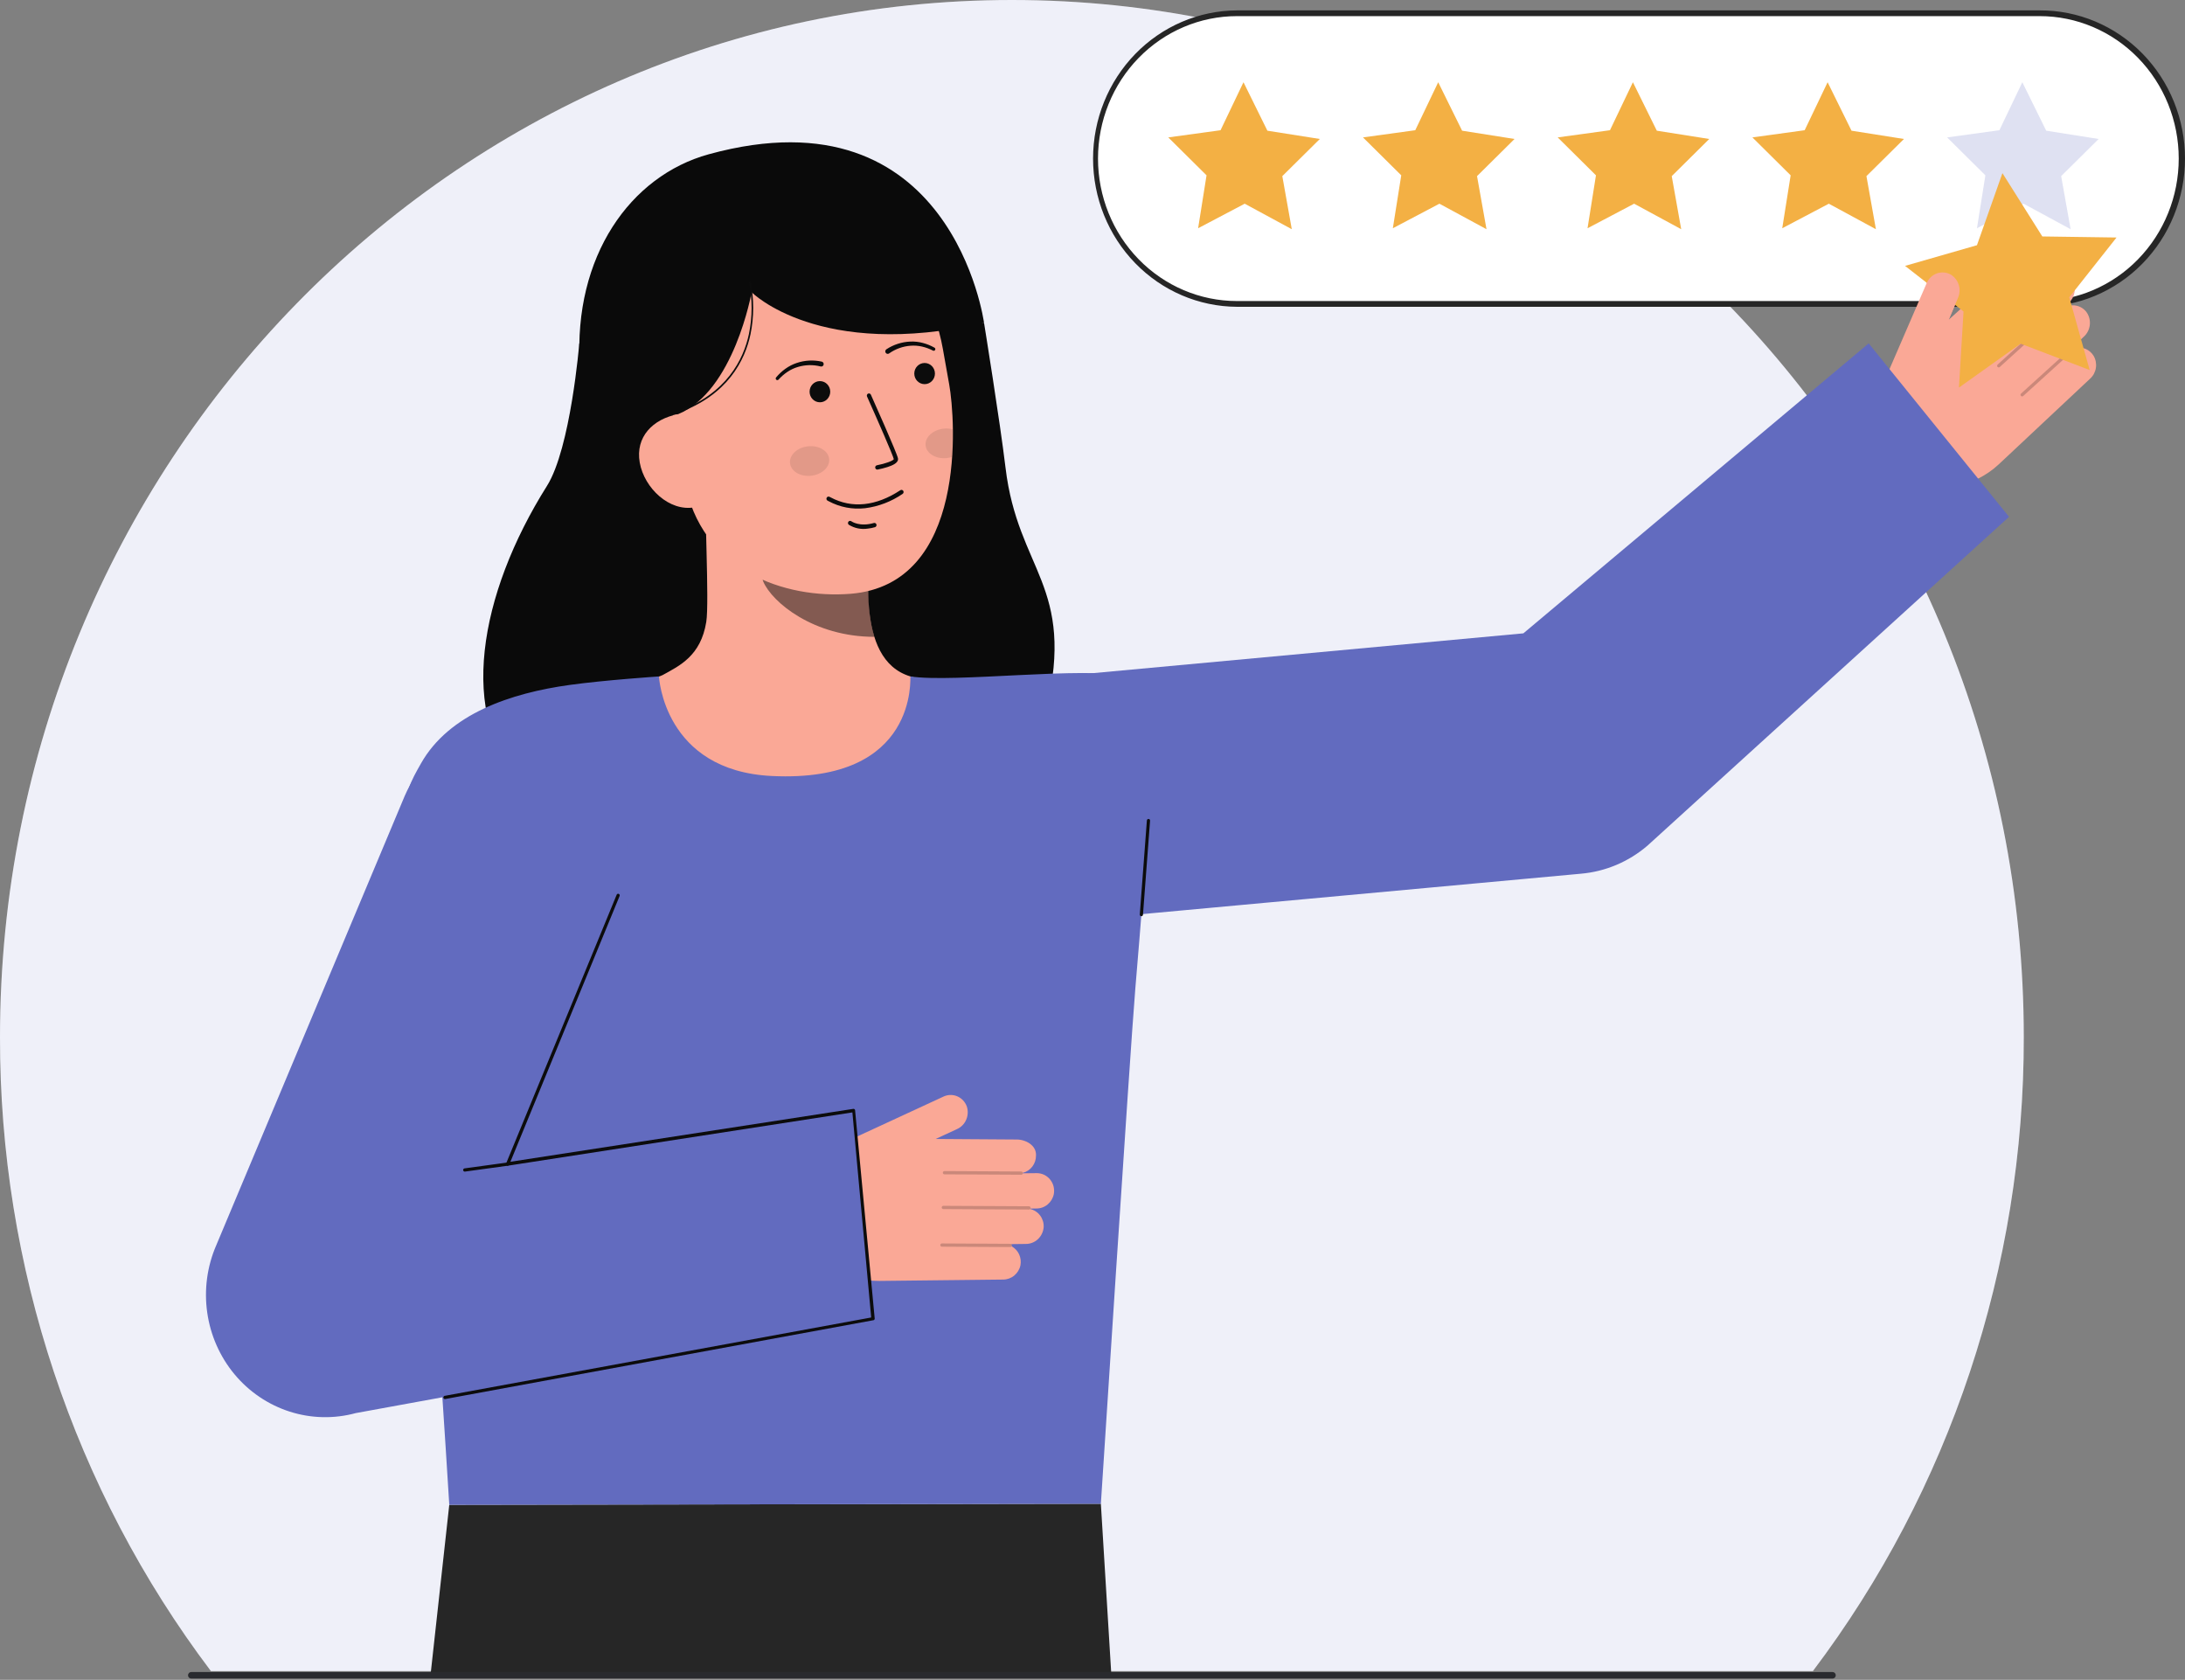 <svg width="147" height="113" viewBox="0 0 147 113" fill="none" xmlns="http://www.w3.org/2000/svg">
<rect x="0" y="0" width="147" height="113" fill="#808080" stroke="none"/>
<path d="M136.154 69.773C136.177 85.207 131.185 100.21 121.965 112.413H14.189C4.969 100.21 -0.023 85.207 8.30391e-05 69.773C8.30391e-05 31.237 30.48 0 68.078 0C105.677 0 136.154 31.237 136.154 69.773Z" fill="white"/>
<path opacity="0.1" d="M136.154 69.773C136.177 85.207 131.185 100.21 121.965 112.413H14.189C4.969 100.21 -0.023 85.207 8.30391e-05 69.773C8.30391e-05 31.237 30.48 0 68.078 0C105.677 0 136.154 31.237 136.154 69.773Z" fill="#626BBF"/>
<path d="M137.228 0.892H83.219C77.952 0.892 73.681 5.269 73.681 10.668V10.669C73.681 16.068 77.952 20.445 83.219 20.445H137.228C142.496 20.445 146.766 16.068 146.766 10.669V10.668C146.766 5.269 142.496 0.892 137.228 0.892Z" fill="white"/>
<path d="M137.228 20.638H83.219C80.647 20.625 78.185 19.57 76.371 17.701C74.557 15.833 73.538 13.305 73.538 10.669C73.538 8.033 74.557 5.504 76.371 3.636C78.185 1.767 80.647 0.712 83.219 0.699H137.228C138.509 0.693 139.779 0.946 140.964 1.445C142.149 1.943 143.227 2.676 144.135 3.603C145.043 4.529 145.764 5.63 146.255 6.843C146.747 8.055 147 9.355 147 10.669C147 11.982 146.747 13.282 146.255 14.495C145.764 15.707 145.043 16.808 144.135 17.735C143.227 18.661 142.149 19.394 140.964 19.892C139.779 20.391 138.509 20.644 137.228 20.638ZM83.219 1.085C80.74 1.085 78.361 2.095 76.608 3.892C74.855 5.689 73.87 8.127 73.87 10.668C73.87 13.21 74.855 15.647 76.608 17.444C78.361 19.242 80.74 20.251 83.219 20.251H137.228C139.707 20.251 142.086 19.242 143.839 17.444C145.592 15.647 146.578 13.21 146.578 10.668C146.578 8.127 145.592 5.689 143.839 3.892C142.086 2.095 139.707 1.085 137.228 1.085H83.219Z" fill="#262626"/>
<path d="M83.658 5.532L85.266 8.792L88.794 9.349L86.27 11.848L86.907 15.419L83.74 13.703L80.606 15.354L81.172 11.794L78.598 9.243L82.115 8.76L83.658 5.532Z" fill="#F3B044"/>
<path d="M96.758 5.532L98.366 8.792L101.893 9.349L99.37 11.848L100.007 15.419L96.84 13.703L93.706 15.354L94.272 11.794L91.698 9.243L95.215 8.76L96.758 5.532Z" fill="#F3B044"/>
<path d="M109.857 5.532L111.465 8.792L114.993 9.349L112.469 11.848L113.106 15.419L109.939 13.703L106.805 15.354L107.371 11.794L104.797 9.243L108.314 8.76L109.857 5.532Z" fill="#F3B044"/>
<path d="M122.956 5.532L124.564 8.792L128.092 9.349L125.568 11.848L126.205 15.419L123.038 13.703L119.904 15.354L120.47 11.794L117.896 9.243L121.413 8.76L122.956 5.532Z" fill="#F3B044"/>
<path opacity="0.2" d="M136.056 5.532L137.663 8.792L141.191 9.349L138.668 11.848L139.305 15.419L136.137 13.703L133.004 15.354L133.57 11.794L130.996 9.243L134.513 8.76L136.056 5.532Z" fill="#626BBF"/>
<path d="M38.973 23.099C38.973 23.099 38.392 30.154 36.797 32.689C32.206 39.985 30.769 48.261 35.164 52.679C39.559 57.096 68.068 57.673 70.4 47.739C72.364 39.376 68.478 38.403 67.648 31.459C67.272 28.317 66.204 21.724 66.204 21.724" fill="#0A0A0A"/>
<path d="M63.299 46.038C63.25 46.032 62.704 55.321 52.175 54.511C44.886 53.951 42.287 46.024 42.119 46.024C42.905 45.853 44.228 45.604 44.578 45.413C45.725 44.781 47.145 44.124 47.515 41.839C47.729 40.523 47.367 33.786 47.478 32.453L58.667 35.013C58.51 37.826 57.416 44.349 61.251 45.504C61.89 45.696 62.578 45.871 63.299 46.038Z" fill="#FAA896"/>
<path opacity="0.5" d="M58.825 42.839C58.65 42.26 58.537 41.663 58.489 41.059C58.365 39.681 58.39 38.293 58.562 36.92C56.288 36.605 54.146 35.643 52.378 34.143C52.171 34.929 51.028 38.366 51.345 39.113C51.942 40.525 54.751 42.839 58.825 42.839Z" fill="#0C0C0C"/>
<path d="M57.231 39.944C52.813 40.301 47.138 38.389 46.06 32.348L45.087 26.897C44.009 20.855 46.231 15.377 51.781 14.337C57.331 13.297 62.353 17.417 63.431 23.458L63.861 25.872C64.275 28.19 65.114 39.307 57.231 39.944Z" fill="#FAA896"/>
<path d="M59.035 31.588L59.046 31.587C59.271 31.543 59.493 31.486 59.712 31.417C60.038 31.312 60.466 31.137 60.413 30.835C60.351 30.49 58.768 26.949 58.588 26.546C58.572 26.512 58.543 26.486 58.508 26.474C58.473 26.461 58.435 26.463 58.401 26.479C58.368 26.494 58.342 26.523 58.328 26.558C58.315 26.593 58.315 26.633 58.329 26.668C59.004 28.176 60.091 30.655 60.132 30.887C60.095 30.994 59.553 31.194 58.995 31.299C58.959 31.307 58.927 31.328 58.906 31.358C58.885 31.389 58.876 31.426 58.881 31.463C58.886 31.501 58.905 31.534 58.934 31.558C58.962 31.581 58.999 31.592 59.035 31.588Z" fill="#0C0C0C"/>
<path d="M58.198 34.188C59.103 34.074 59.969 33.743 60.726 33.222C60.758 33.201 60.78 33.168 60.788 33.13C60.796 33.093 60.789 33.053 60.769 33.02C60.748 32.988 60.716 32.965 60.679 32.957C60.642 32.949 60.604 32.956 60.572 32.977C58.934 34.056 57.311 34.222 55.88 33.457C55.851 33.441 55.821 33.426 55.791 33.413C55.755 33.4 55.716 33.401 55.682 33.418C55.647 33.434 55.621 33.463 55.608 33.5C55.595 33.536 55.596 33.576 55.612 33.611C55.628 33.646 55.657 33.674 55.692 33.687C55.703 33.692 55.722 33.702 55.748 33.716C56.501 34.12 57.354 34.284 58.198 34.188Z" fill="#0C0C0C"/>
<path d="M40.641 28.767L45.615 27.864C49.388 26.327 50.567 19.657 50.567 19.657C50.567 19.657 55.111 24.252 66.204 21.724C66.204 21.724 64.078 5.876 47.684 10.377C42.398 11.828 38.578 17.255 39.006 24.543C39.306 29.65 40.641 28.767 40.641 28.767Z" fill="#0A0A0A"/>
<path d="M46.733 34.124C45.046 34.44 43.349 32.847 43.04 31.118C42.732 29.39 43.929 28.18 45.616 27.864L46.691 28.859L48.183 33.852L46.733 34.124Z" fill="#FAA896"/>
<path d="M59.828 23.767C60.253 23.471 60.748 23.294 61.261 23.257C61.519 23.236 61.779 23.256 62.031 23.314C62.286 23.372 62.532 23.463 62.765 23.584L62.772 23.587C62.798 23.599 62.827 23.601 62.854 23.591C62.881 23.581 62.902 23.561 62.915 23.535C62.927 23.509 62.929 23.479 62.921 23.451C62.912 23.424 62.893 23.401 62.868 23.387C62.622 23.248 62.36 23.141 62.088 23.07C61.813 22.996 61.53 22.965 61.247 22.978C60.673 23 60.115 23.18 59.632 23.498C59.614 23.51 59.599 23.525 59.587 23.544C59.575 23.562 59.566 23.582 59.562 23.604C59.558 23.625 59.557 23.648 59.562 23.669C59.566 23.691 59.574 23.711 59.585 23.73C59.597 23.748 59.612 23.764 59.63 23.776C59.648 23.789 59.668 23.797 59.689 23.802C59.71 23.806 59.731 23.807 59.753 23.803C59.774 23.798 59.794 23.79 59.812 23.778L59.816 23.775L59.828 23.767Z" fill="#0C0C0C"/>
<path d="M55.288 24.327C54.727 24.202 54.143 24.233 53.598 24.418C53.328 24.508 53.073 24.639 52.841 24.806C52.611 24.971 52.401 25.165 52.218 25.384C52.208 25.394 52.2 25.407 52.195 25.42C52.19 25.434 52.188 25.449 52.188 25.463C52.189 25.493 52.201 25.521 52.222 25.541C52.243 25.562 52.271 25.573 52.3 25.572C52.329 25.571 52.356 25.558 52.376 25.537L52.382 25.531C52.559 25.334 52.758 25.161 52.977 25.015C53.194 24.869 53.43 24.758 53.679 24.685C54.174 24.536 54.698 24.523 55.198 24.649L55.211 24.653C55.253 24.664 55.297 24.657 55.335 24.635C55.372 24.613 55.399 24.576 55.41 24.533C55.421 24.49 55.415 24.444 55.393 24.406C55.371 24.367 55.335 24.34 55.293 24.328L55.288 24.327Z" fill="#0C0C0C"/>
<path d="M58.382 35.56C58.546 35.542 58.708 35.509 58.867 35.463C58.903 35.453 58.934 35.428 58.953 35.394C58.971 35.36 58.976 35.32 58.965 35.283C58.955 35.246 58.931 35.214 58.898 35.195C58.865 35.176 58.826 35.172 58.79 35.182C57.835 35.457 57.296 35.081 57.273 35.065C57.242 35.043 57.204 35.034 57.167 35.04C57.13 35.047 57.097 35.068 57.075 35.099C57.053 35.131 57.044 35.17 57.05 35.208C57.057 35.246 57.077 35.28 57.108 35.303C57.491 35.537 57.941 35.628 58.382 35.56Z" fill="#0C0C0C"/>
<path d="M45.621 27.78C48.975 26.57 50.122 24.231 50.493 22.482C50.733 21.315 50.733 20.11 50.493 18.943L50.389 18.97C50.626 20.122 50.625 21.311 50.387 22.462C50.021 24.183 48.89 26.484 45.584 27.677L45.621 27.78Z" fill="#0C0C0C"/>
<path opacity="0.1" d="M54.564 32.004C55.291 31.928 55.837 31.424 55.783 30.877C55.729 30.33 55.095 29.948 54.368 30.024C53.64 30.099 53.095 30.604 53.149 31.151C53.203 31.698 53.836 32.08 54.564 32.004Z" fill="#0C0C0C"/>
<path opacity="0.1" d="M62.271 29.962C62.327 30.508 62.96 30.89 63.688 30.815C63.813 30.802 63.937 30.776 64.058 30.736C64.103 30.087 64.115 29.462 64.107 28.883C63.906 28.828 63.697 28.812 63.491 28.835C62.763 28.91 62.218 29.414 62.271 29.962Z" fill="#0C0C0C"/>
<path d="M30.225 101.23L28.962 112.697H74.769L74.063 101.158L30.225 101.23Z" fill="#262626"/>
<path d="M51.934 52.202C44.64 51.85 44.333 45.504 44.333 45.504C44.333 45.504 40.719 45.744 38.316 46.077C34.383 46.622 30.213 48.007 28.321 51.359C26.96 53.769 26.633 54.205 27.87 67.805C28.766 77.653 30.226 101.231 30.226 101.231L74.063 101.159C74.063 101.159 76.014 70.922 76.382 66.489C77.085 58.027 78.193 46.099 75.84 45.504C73.098 44.81 64.148 45.951 61.253 45.504C61.204 45.497 61.867 52.682 51.934 52.202Z" fill="#626BBF"/>
<path d="M129.626 19.033C129.69 18.886 129.783 18.753 129.898 18.643C130.014 18.533 130.15 18.449 130.298 18.395C130.447 18.341 130.604 18.318 130.761 18.329C130.919 18.339 131.072 18.382 131.212 18.456C131.479 18.607 131.68 18.856 131.774 19.154C131.869 19.451 131.849 19.774 131.72 20.057L131.086 21.525L135.161 17.836C135.607 17.418 136.416 17.197 136.841 17.741C137.017 17.939 137.123 18.193 137.14 18.461C137.158 18.729 137.087 18.995 136.938 19.216C136.943 19.219 136.948 19.223 136.953 19.228C136.955 19.232 136.957 19.236 136.959 19.24L137.647 18.595C137.774 18.476 137.925 18.388 138.089 18.336C138.253 18.285 138.426 18.271 138.596 18.296C138.766 18.321 138.928 18.385 139.071 18.482C139.214 18.579 139.334 18.707 139.423 18.858C139.56 19.101 139.61 19.386 139.566 19.663C139.521 19.939 139.385 20.192 139.18 20.378L138.887 20.652C138.891 20.665 138.893 20.678 138.892 20.692C139.129 20.555 139.406 20.507 139.674 20.559C139.942 20.61 140.183 20.756 140.356 20.972C140.542 21.221 140.628 21.532 140.598 21.843C140.568 22.154 140.423 22.442 140.194 22.648L139.474 23.323C139.491 23.32 139.509 23.322 139.525 23.328C139.541 23.334 139.555 23.344 139.566 23.357C139.58 23.373 139.588 23.392 139.59 23.413C139.83 23.352 140.083 23.371 140.312 23.468C140.541 23.566 140.733 23.735 140.861 23.952C140.998 24.195 141.048 24.48 141.004 24.757C140.959 25.034 140.823 25.286 140.617 25.472L134.483 31.224C133.624 32.028 132.551 32.552 131.401 32.727C130.25 32.903 129.075 32.722 128.025 32.208L124.646 30.554L129.626 19.033Z" fill="#FAA896"/>
<g opacity="0.2">
<path d="M132.923 22.888C132.942 22.909 132.969 22.922 132.997 22.923C133.025 22.925 133.052 22.915 133.073 22.896L136.944 19.383C136.955 19.373 136.964 19.362 136.97 19.349C136.976 19.336 136.979 19.322 136.98 19.307C136.981 19.293 136.979 19.279 136.975 19.265C136.97 19.251 136.963 19.239 136.954 19.228C136.944 19.217 136.933 19.208 136.92 19.202C136.908 19.196 136.894 19.192 136.88 19.191C136.866 19.19 136.852 19.192 136.839 19.197C136.825 19.202 136.813 19.209 136.803 19.219L132.93 22.732C132.92 22.741 132.911 22.753 132.905 22.766C132.899 22.779 132.895 22.793 132.894 22.807C132.893 22.822 132.895 22.836 132.9 22.849C132.905 22.863 132.912 22.876 132.921 22.886L132.923 22.888Z" fill="#0C0C0C"/>
</g>
<g opacity="0.2">
<path d="M134.388 24.681C134.407 24.702 134.433 24.715 134.461 24.716C134.489 24.718 134.516 24.708 134.537 24.689L138.858 20.768C138.868 20.758 138.877 20.747 138.883 20.734C138.889 20.721 138.893 20.707 138.894 20.692C138.895 20.678 138.893 20.664 138.888 20.65C138.883 20.636 138.876 20.624 138.867 20.613C138.848 20.592 138.821 20.579 138.793 20.578C138.765 20.576 138.738 20.585 138.716 20.604L134.395 24.524C134.385 24.534 134.376 24.545 134.37 24.558C134.364 24.571 134.36 24.585 134.36 24.6C134.359 24.614 134.361 24.629 134.365 24.642C134.37 24.656 134.377 24.668 134.386 24.679L134.388 24.681Z" fill="#0C0C0C"/>
</g>
<g opacity="0.2">
<path d="M135.963 26.632C135.982 26.653 136.008 26.666 136.036 26.667C136.064 26.669 136.092 26.659 136.113 26.64L139.559 23.512C139.58 23.493 139.593 23.466 139.595 23.437C139.597 23.408 139.587 23.379 139.568 23.357C139.549 23.335 139.523 23.322 139.494 23.321C139.466 23.319 139.438 23.329 139.417 23.348L135.971 26.475C135.96 26.485 135.952 26.496 135.945 26.509C135.939 26.522 135.936 26.536 135.935 26.551C135.934 26.565 135.936 26.579 135.94 26.593C135.945 26.607 135.952 26.619 135.961 26.63L135.963 26.632Z" fill="#0C0C0C"/>
</g>
<path d="M125.719 23.099L102.487 42.605L70.327 45.579C68.265 45.756 66.349 46.743 64.98 48.334C63.611 49.925 62.895 51.996 62.981 54.115C63.067 56.235 63.949 58.238 65.442 59.707C66.936 61.175 68.925 61.996 70.995 61.997C71.221 61.997 71.45 61.987 71.679 61.967L106.363 58.774C108.006 58.632 109.566 57.974 110.831 56.891L135.162 34.767L125.719 23.099Z" fill="#626BBF"/>
<path d="M128.165 17.886L133.003 16.496L134.717 11.647L137.401 15.906L142.394 15.977L139.214 19.999L140.587 24.892L135.938 23.119L131.793 26.072L132.1 20.954L128.165 17.886Z" fill="#F3B044"/>
<path d="M130.872 22.073L131.72 20.057C131.85 19.774 131.869 19.451 131.775 19.154C131.681 18.856 131.48 18.607 131.213 18.455C131.073 18.382 130.919 18.339 130.762 18.329C130.605 18.318 130.447 18.341 130.299 18.395C130.15 18.449 130.014 18.533 129.899 18.643C129.783 18.753 129.691 18.886 129.627 19.033" fill="#FAA896"/>
<path d="M70.216 82.543C70.193 82.855 70.055 83.146 69.83 83.357C69.606 83.568 69.311 83.684 69.006 83.68L68.031 83.692C68.045 83.702 68.056 83.715 68.064 83.731C68.072 83.746 68.076 83.763 68.076 83.78C68.076 83.801 68.07 83.822 68.058 83.839C68.277 83.958 68.453 84.145 68.56 84.374C68.667 84.602 68.7 84.86 68.654 85.109C68.597 85.384 68.449 85.63 68.236 85.806C68.023 85.982 67.757 86.078 67.483 86.076L59.171 86.168C58.008 86.182 56.867 85.839 55.895 85.184C54.924 84.528 54.166 83.59 53.718 82.49L52.273 78.947L56.697 77.982L56.803 76.852L63.482 73.764C63.625 73.698 63.78 73.662 63.938 73.659C64.095 73.656 64.252 73.686 64.397 73.747C64.543 73.808 64.675 73.899 64.786 74.014C64.896 74.129 64.982 74.266 65.039 74.417C65.14 74.712 65.127 75.035 65.004 75.321C64.881 75.608 64.657 75.835 64.376 75.958L62.948 76.618L68.385 76.655C68.99 76.648 69.736 77.036 69.699 77.73C69.702 77.998 69.616 78.26 69.455 78.472C69.294 78.684 69.068 78.834 68.813 78.897C68.813 78.904 68.815 78.909 68.815 78.916L68.812 78.928L69.744 78.918C69.916 78.916 70.086 78.953 70.242 79.027C70.398 79.101 70.537 79.209 70.647 79.344C70.757 79.479 70.837 79.638 70.88 79.808C70.923 79.979 70.929 80.157 70.897 80.33C70.84 80.604 70.693 80.85 70.48 81.026C70.267 81.202 70.002 81.297 69.728 81.295L69.329 81.301C69.324 81.312 69.317 81.322 69.31 81.332C69.576 81.392 69.812 81.547 69.978 81.769C70.144 81.99 70.228 82.264 70.216 82.543Z" fill="#FAA896"/>
<g opacity="0.2">
<path d="M63.431 78.89C63.431 78.919 63.443 78.946 63.463 78.966C63.483 78.986 63.51 78.998 63.538 78.998L68.708 79.025C68.737 79.025 68.764 79.014 68.784 78.993C68.804 78.973 68.815 78.945 68.815 78.916C68.815 78.887 68.804 78.859 68.784 78.838C68.764 78.818 68.737 78.806 68.708 78.806L63.538 78.778C63.509 78.778 63.482 78.79 63.462 78.811C63.442 78.831 63.431 78.859 63.431 78.888V78.89Z" fill="#0C0C0C"/>
</g>
<g opacity="0.2">
<path d="M63.355 81.227C63.356 81.256 63.367 81.283 63.388 81.303C63.407 81.323 63.434 81.335 63.462 81.335L69.233 81.366C69.261 81.366 69.288 81.354 69.308 81.334C69.329 81.313 69.34 81.285 69.34 81.256C69.339 81.227 69.327 81.2 69.307 81.18C69.287 81.159 69.261 81.147 69.233 81.146L63.462 81.116C63.434 81.116 63.407 81.127 63.387 81.148C63.367 81.168 63.355 81.196 63.355 81.225V81.227Z" fill="#0C0C0C"/>
</g>
<g opacity="0.2">
<path d="M63.26 83.758C63.26 83.786 63.272 83.814 63.292 83.834C63.312 83.854 63.339 83.865 63.367 83.865L67.969 83.89C67.998 83.89 68.025 83.878 68.045 83.858C68.065 83.837 68.076 83.809 68.076 83.78C68.076 83.751 68.065 83.723 68.045 83.703C68.025 83.682 67.998 83.671 67.969 83.671L63.367 83.646C63.338 83.646 63.311 83.658 63.291 83.678C63.271 83.699 63.26 83.727 63.26 83.756V83.758Z" fill="#0C0C0C"/>
</g>
<path d="M58.742 88.704L23.939 95.058C22.477 95.456 20.935 95.422 19.491 94.96C18.047 94.498 16.759 93.627 15.777 92.448C14.795 91.268 14.159 89.828 13.941 88.294C13.723 86.759 13.933 85.193 14.546 83.776L27.221 53.558C29.018 49.406 33.46 47.533 37.51 49.375C39.455 50.26 40.978 51.9 41.743 53.935C42.508 55.97 42.453 58.233 41.59 60.227L34.147 78.31L57.423 75.14L58.742 88.704Z" fill="#626BBF"/>
<path d="M29.937 94.115C29.947 94.115 29.957 94.113 29.966 94.11L58.771 88.809C58.798 88.802 58.821 88.783 58.834 88.758C58.848 88.734 58.852 88.704 58.845 88.677L57.526 74.674C57.519 74.646 57.502 74.622 57.478 74.608C57.454 74.593 57.425 74.588 57.398 74.595L34.34 78.152L41.685 60.274C41.696 60.248 41.696 60.219 41.687 60.193C41.677 60.166 41.657 60.145 41.633 60.133C41.608 60.121 41.58 60.119 41.554 60.127C41.528 60.136 41.506 60.154 41.492 60.179L34.051 78.263C34.042 78.281 34.039 78.302 34.042 78.322C34.044 78.343 34.052 78.362 34.065 78.378C34.077 78.394 34.094 78.406 34.113 78.413C34.132 78.42 34.152 78.421 34.172 78.416L57.346 74.831L58.611 88.627L29.907 93.9C29.882 93.907 29.86 93.924 29.846 93.946C29.832 93.968 29.826 93.995 29.83 94.021C29.834 94.047 29.847 94.071 29.866 94.088C29.886 94.106 29.911 94.115 29.937 94.115V94.115Z" fill="#0C0C0C"/>
<path d="M31.266 78.814C31.274 78.814 31.282 78.814 31.289 78.812L34.17 78.417C34.184 78.414 34.197 78.408 34.209 78.4C34.22 78.392 34.23 78.382 34.238 78.369C34.245 78.357 34.251 78.344 34.253 78.329C34.256 78.315 34.256 78.3 34.253 78.286C34.25 78.272 34.244 78.259 34.236 78.247C34.228 78.235 34.217 78.225 34.205 78.217C34.194 78.209 34.18 78.204 34.166 78.202C34.152 78.199 34.138 78.2 34.124 78.203L31.243 78.598C31.218 78.603 31.195 78.619 31.18 78.641C31.164 78.663 31.157 78.69 31.16 78.716C31.163 78.743 31.175 78.768 31.195 78.786C31.215 78.804 31.24 78.814 31.266 78.814V78.814Z" fill="#0C0C0C"/>
<path d="M76.789 61.633C76.816 61.634 76.842 61.623 76.862 61.605C76.882 61.586 76.894 61.56 76.896 61.532L77.373 55.208C77.375 55.179 77.366 55.15 77.348 55.128C77.329 55.106 77.303 55.092 77.274 55.09C77.246 55.088 77.218 55.097 77.196 55.116C77.175 55.135 77.161 55.162 77.159 55.191L76.682 61.516C76.68 61.544 76.689 61.573 76.708 61.595C76.726 61.617 76.753 61.631 76.781 61.633C76.784 61.633 76.787 61.634 76.789 61.633Z" fill="#0C0C0C"/>
<path d="M62.205 25.842C62.589 25.842 62.9 25.523 62.9 25.13C62.9 24.736 62.589 24.418 62.205 24.418C61.821 24.418 61.51 24.736 61.51 25.13C61.51 25.523 61.821 25.842 62.205 25.842Z" fill="#0C0C0C"/>
<path d="M55.161 27.062C55.545 27.062 55.856 26.743 55.856 26.349C55.856 25.956 55.545 25.637 55.161 25.637C54.777 25.637 54.466 25.956 54.466 26.349C54.466 26.743 54.777 27.062 55.161 27.062Z" fill="#0C0C0C"/>
<path d="M12.863 112.916H123.291C123.348 112.916 123.402 112.893 123.442 112.852C123.482 112.811 123.505 112.755 123.505 112.697C123.505 112.639 123.482 112.583 123.442 112.542C123.402 112.501 123.348 112.477 123.291 112.477H12.863C12.807 112.477 12.752 112.501 12.712 112.542C12.672 112.583 12.649 112.639 12.649 112.697C12.649 112.755 12.672 112.811 12.712 112.852C12.752 112.893 12.807 112.916 12.863 112.916Z" fill="#292A2E"/>
</svg>
